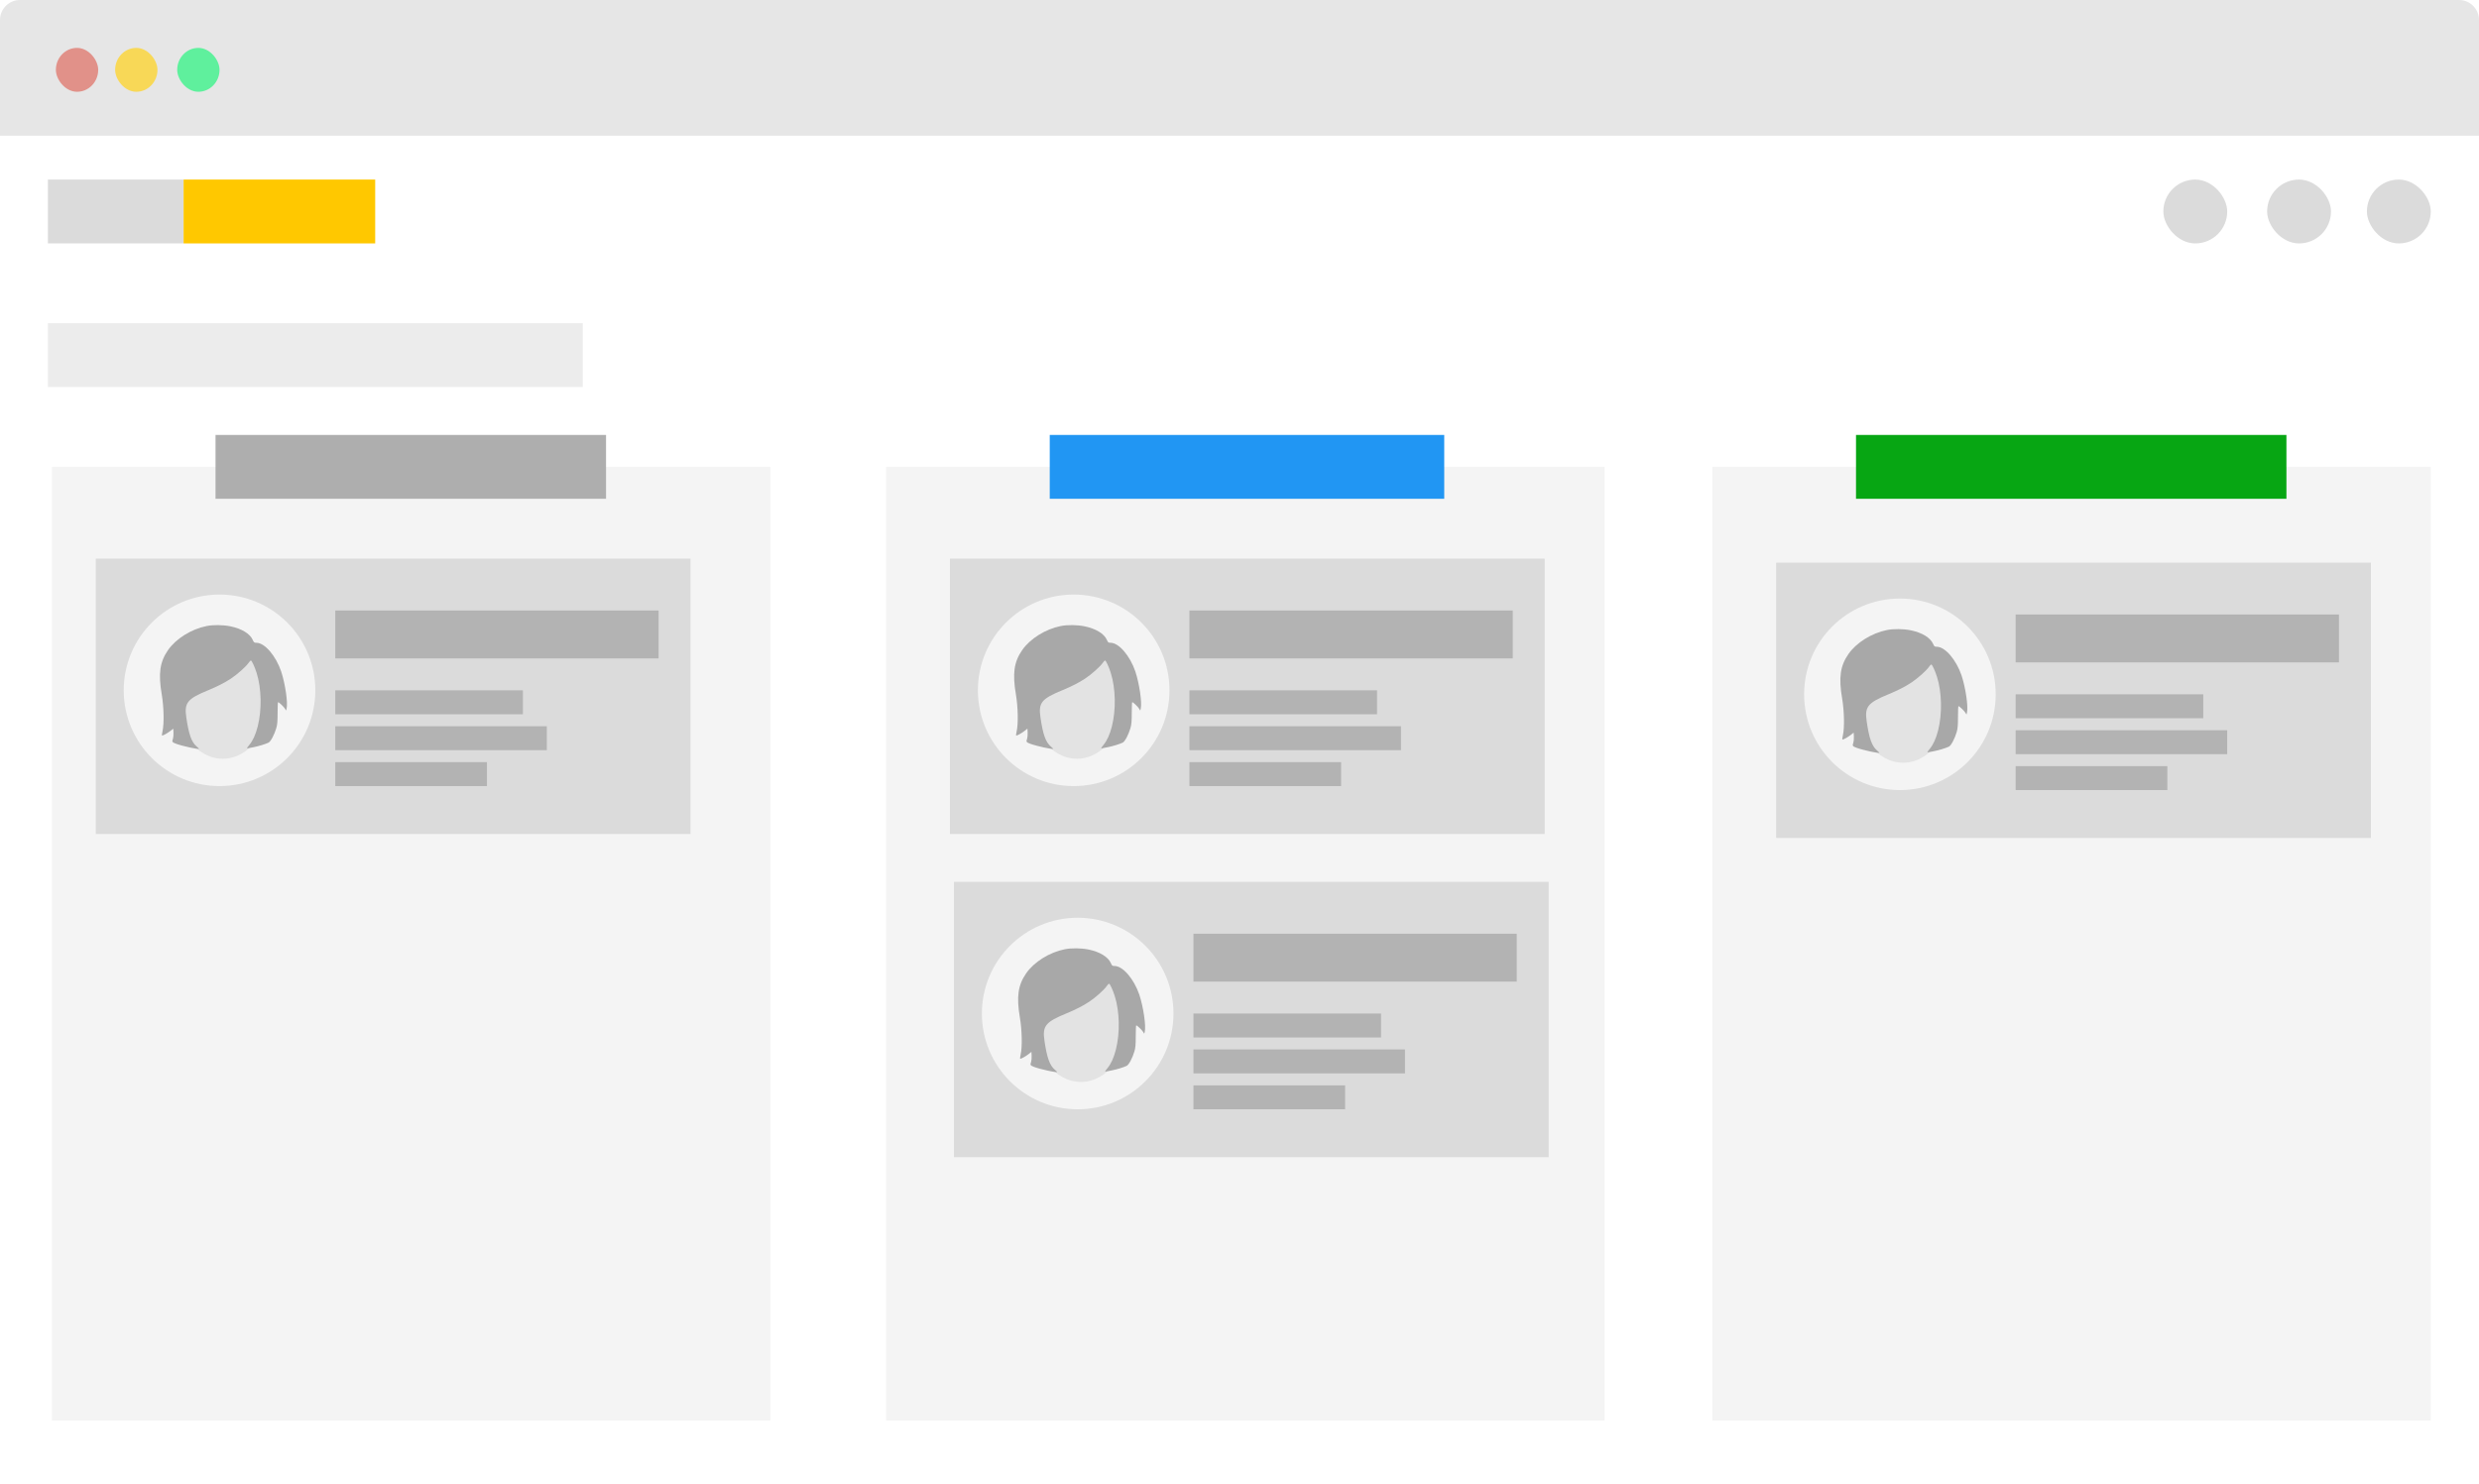 <?xml version="1.0" encoding="utf-8"?>
<svg version="1.1" xmlns="http://www.w3.org/2000/svg" xmlns:xlink="http://www.w3.org/1999/xlink" height="372" width="621.082">
  <defs>
    <rect id="rect-0" opacity="1" x="0" y="0" width="621.082" height="372"/>
    <rect id="rect-1" opacity="1" x="0" y="0" width="621" height="372" rx="5" ry="5"/>
    <filter id="filter-2" filterUnits="userSpaceOnUse" x="-50%" y="-50%" width="200%" height="200%">
      <feOffset in="SourceAlpha" result="shadow-1-feOffset-shadow" dx="0" dy="5"/>
      <feGaussianBlur in="shadow-1-feOffset-shadow" result="shadow-1-feGaussianBlur-shadow" stdDeviation="2.5"/>
      <feColorMatrix in="shadow-1-feGaussianBlur-shadow" result="shadow-1-feColorMatrix-shadow" type="matrix" values="0 0 0 0 0  0 0 0 0 0  0 0 0 0 0  0 0 0 0.2 0"/>
    </filter>
    <path id="path-3" opacity="1" d="M5,0 L616.082,0 C618.842,0 621.082,2.24 621.082,5 L621.082,34 L0,34 L0,5 C0,2.24 2.24,0 5,0Z"/>
    <rect id="rect-4" opacity="1" x="14" y="12" width="10.603" height="11" rx="8" ry="8"/>
    <rect id="rect-5" opacity="1" x="28.845" y="12" width="10.603" height="11" rx="8" ry="8"/>
    <rect id="rect-6" opacity="1" x="44.397" y="12" width="10.603" height="11" rx="8" ry="8"/>
    <rect id="rect-7" opacity="1" x="429" y="117" width="180" height="239"/>
    <rect id="rect-8" opacity="1" x="465" y="109" width="107.835" height="16"/>
    <rect id="rect-9" opacity="1" x="445" y="141" width="149" height="69"/>
    <rect id="rect-10" opacity="1" x="505" y="154" width="81" height="12"/>
    <rect id="rect-11" opacity="1" x="505" y="174" width="47" height="6"/>
    <rect id="rect-12" opacity="1" x="505" y="183" width="53" height="6"/>
    <rect id="rect-13" opacity="1" x="505" y="192" width="38" height="6"/>
    <ellipse id="ellipse-14" opacity="1" rx="24" ry="24" cx="476" cy="174"/>
    <ellipse id="ellipse-15" opacity="1" rx="11.865" ry="15.45" cx="476.809" cy="175.697"/>
    <path id="path-16" opacity="1" d="M472.752,157.893 C468.917,158.662 465.083,161.057 463.088,163.931 C461.042,166.89 460.629,169.798 461.523,175.033 C462.056,178.18 462.142,182.388 461.713,184.27 C461.575,184.868 461.523,185.347 461.609,185.347 C461.884,185.347 463.037,184.697 463.724,184.15 L464.412,183.603 L464.464,184.578 C464.498,185.125 464.429,185.792 464.343,186.083 C464.051,186.904 464.103,187.007 465.083,187.383 C466.682,187.982 470.86,188.888 470.86,188.649 C470.86,188.614 470.585,188.341 470.241,188.05 C468.969,186.938 468.298,185.057 467.679,180.814 C467.129,177.102 467.92,176.127 473.216,173.955 C475.451,173.031 477.309,172.09 478.856,171.064 C480.421,170.038 482.622,168.071 483.258,167.147 C483.482,166.805 483.757,166.531 483.86,166.531 C484.083,166.531 484.788,168.053 485.287,169.61 C486.525,173.544 486.628,178.881 485.562,183.072 C485.029,185.125 484.376,186.579 483.447,187.708 C482.811,188.495 482.759,188.597 483.103,188.529 C483.327,188.478 483.963,188.358 484.53,188.255 C485.7,188.033 487.557,187.468 488.279,187.109 C488.829,186.836 489.723,185.159 490.222,183.466 C490.48,182.576 490.549,181.806 490.549,179.651 C490.549,178.18 490.6,176.966 490.669,176.966 C490.893,176.966 492.062,178.077 492.371,178.573 L492.681,179.07 L492.801,178.591 C493.162,177.137 492.457,172.33 491.443,169.268 C490.102,165.334 487.316,162.084 485.235,162.084 C484.685,162.084 484.599,162.015 484.307,161.348 C483.619,159.809 481.556,158.543 478.736,157.961 C476.896,157.585 474.42,157.551 472.752,157.893Z"/>
    <rect id="rect-17" opacity="1" x="222" y="117" width="180" height="239"/>
    <rect id="rect-18" opacity="1" x="263" y="109" width="98.835" height="16"/>
    <rect id="rect-19" opacity="1" x="238" y="140" width="149" height="69"/>
    <rect id="rect-20" opacity="1" x="298" y="153" width="81" height="12"/>
    <rect id="rect-21" opacity="1" x="298" y="173" width="47" height="6"/>
    <rect id="rect-22" opacity="1" x="298" y="182" width="53" height="6"/>
    <rect id="rect-23" opacity="1" x="298" y="191" width="38" height="6"/>
    <ellipse id="ellipse-24" opacity="1" rx="24" ry="24" cx="269" cy="173"/>
    <ellipse id="ellipse-25" opacity="1" rx="11.865" ry="15.45" cx="269.809" cy="174.697"/>
    <path id="path-26" opacity="1" d="M265.752,156.893 C261.917,157.662 258.083,160.057 256.088,162.931 C254.042,165.89 253.629,168.798 254.523,174.033 C255.056,177.18 255.142,181.388 254.713,183.27 C254.575,183.868 254.523,184.347 254.609,184.347 C254.884,184.347 256.037,183.697 256.724,183.15 L257.412,182.603 L257.464,183.578 C257.498,184.125 257.429,184.792 257.343,185.083 C257.051,185.904 257.103,186.007 258.083,186.383 C259.682,186.982 263.86,187.888 263.86,187.649 C263.86,187.614 263.585,187.341 263.241,187.05 C261.969,185.938 261.298,184.057 260.679,179.814 C260.129,176.102 260.92,175.127 266.216,172.955 C268.451,172.031 270.309,171.09 271.856,170.064 C273.421,169.038 275.622,167.071 276.258,166.147 C276.482,165.805 276.757,165.531 276.86,165.531 C277.083,165.531 277.788,167.053 278.287,168.61 C279.525,172.544 279.628,177.881 278.562,182.072 C278.029,184.125 277.376,185.579 276.447,186.708 C275.811,187.495 275.759,187.597 276.103,187.529 C276.327,187.478 276.963,187.358 277.53,187.255 C278.7,187.033 280.557,186.468 281.279,186.109 C281.829,185.836 282.723,184.159 283.222,182.466 C283.48,181.576 283.549,180.806 283.549,178.651 C283.549,177.18 283.6,175.966 283.669,175.966 C283.893,175.966 285.062,177.077 285.371,177.573 L285.681,178.07 L285.801,177.591 C286.162,176.137 285.457,171.33 284.443,168.268 C283.102,164.334 280.316,161.084 278.235,161.084 C277.685,161.084 277.599,161.015 277.307,160.348 C276.619,158.809 274.556,157.543 271.736,156.961 C269.896,156.585 267.42,156.551 265.752,156.893Z"/>
    <rect id="rect-27" opacity="1" x="239" y="221" width="149" height="69"/>
    <rect id="rect-28" opacity="1" x="299" y="234" width="81" height="12"/>
    <rect id="rect-29" opacity="1" x="299" y="254" width="47" height="6"/>
    <rect id="rect-30" opacity="1" x="299" y="263" width="53" height="6"/>
    <rect id="rect-31" opacity="1" x="299" y="272" width="38" height="6"/>
    <ellipse id="ellipse-32" opacity="1" rx="24" ry="24" cx="270" cy="254"/>
    <ellipse id="ellipse-33" opacity="1" rx="11.865" ry="15.45" cx="270.809" cy="255.697"/>
    <path id="path-34" opacity="1" d="M266.752,237.893 C262.917,238.662 259.083,241.057 257.088,243.931 C255.042,246.89 254.629,249.798 255.523,255.033 C256.056,258.18 256.142,262.388 255.713,264.27 C255.575,264.868 255.523,265.347 255.609,265.347 C255.884,265.347 257.037,264.697 257.724,264.15 L258.412,263.603 L258.464,264.578 C258.498,265.125 258.429,265.792 258.343,266.083 C258.051,266.904 258.103,267.007 259.083,267.383 C260.682,267.982 264.86,268.888 264.86,268.649 C264.86,268.614 264.585,268.341 264.241,268.05 C262.969,266.938 262.298,265.057 261.679,260.814 C261.129,257.102 261.92,256.127 267.216,253.955 C269.451,253.031 271.309,252.09 272.856,251.064 C274.421,250.038 276.622,248.071 277.258,247.147 C277.482,246.805 277.757,246.531 277.86,246.531 C278.083,246.531 278.788,248.053 279.287,249.61 C280.525,253.544 280.628,258.881 279.562,263.072 C279.029,265.125 278.376,266.579 277.447,267.708 C276.811,268.495 276.759,268.597 277.103,268.529 C277.327,268.478 277.963,268.358 278.53,268.255 C279.7,268.033 281.557,267.468 282.279,267.109 C282.829,266.836 283.723,265.159 284.222,263.466 C284.48,262.576 284.549,261.806 284.549,259.651 C284.549,258.18 284.6,256.966 284.669,256.966 C284.893,256.966 286.062,258.077 286.371,258.573 L286.681,259.07 L286.801,258.591 C287.162,257.137 286.457,252.33 285.443,249.268 C284.102,245.334 281.316,242.084 279.235,242.084 C278.685,242.084 278.599,242.015 278.307,241.348 C277.619,239.809 275.556,238.543 272.736,237.961 C270.896,237.585 268.42,237.551 266.752,237.893Z"/>
    <rect id="rect-35" opacity="1" x="13" y="117" width="180" height="239"/>
    <rect id="rect-36" opacity="1" x="24" y="140" width="149" height="69"/>
    <rect id="rect-37" opacity="1" x="84" y="153" width="81" height="12"/>
    <rect id="rect-38" opacity="1" x="84" y="173" width="47" height="6"/>
    <rect id="rect-39" opacity="1" x="84" y="182" width="53" height="6"/>
    <rect id="rect-40" opacity="1" x="84" y="191" width="38" height="6"/>
    <ellipse id="ellipse-41" opacity="1" rx="24" ry="24" cx="55" cy="173"/>
    <ellipse id="ellipse-42" opacity="1" rx="11.865" ry="15.45" cx="55.809" cy="174.697"/>
    <path id="path-43" opacity="1" d="M51.752,156.893 C47.917,157.662 44.083,160.057 42.088,162.931 C40.042,165.89 39.629,168.798 40.523,174.033 C41.056,177.18 41.142,181.388 40.713,183.27 C40.575,183.868 40.523,184.347 40.609,184.347 C40.884,184.347 42.037,183.697 42.724,183.15 L43.412,182.603 L43.464,183.578 C43.498,184.125 43.429,184.792 43.343,185.083 C43.051,185.904 43.103,186.007 44.083,186.383 C45.682,186.982 49.86,187.888 49.86,187.649 C49.86,187.614 49.585,187.341 49.241,187.05 C47.969,185.938 47.298,184.057 46.679,179.814 C46.129,176.102 46.92,175.127 52.216,172.955 C54.451,172.031 56.309,171.09 57.856,170.064 C59.421,169.038 61.622,167.071 62.258,166.147 C62.482,165.805 62.757,165.531 62.86,165.531 C63.083,165.531 63.788,167.053 64.287,168.61 C65.525,172.544 65.628,177.881 64.562,182.072 C64.029,184.125 63.376,185.579 62.447,186.708 C61.811,187.495 61.759,187.597 62.103,187.529 C62.327,187.478 62.963,187.358 63.53,187.255 C64.7,187.033 66.557,186.468 67.279,186.109 C67.829,185.836 68.723,184.159 69.222,182.466 C69.48,181.576 69.549,180.806 69.549,178.651 C69.549,177.18 69.6,175.966 69.669,175.966 C69.893,175.966 71.062,177.077 71.371,177.573 L71.681,178.07 L71.801,177.591 C72.162,176.137 71.457,171.33 70.443,168.268 C69.102,164.334 66.316,161.084 64.235,161.084 C63.685,161.084 63.599,161.015 63.307,160.348 C62.619,158.809 60.556,157.543 57.736,156.961 C55.896,156.585 53.42,156.551 51.752,156.893Z"/>
    <rect id="rect-44" opacity="1" x="54" y="109" width="97.835" height="16"/>
    <rect id="rect-45" opacity="1" x="12" y="81" width="134" height="16"/>
    <rect id="rect-46" opacity="1" x="12" y="45" width="34" height="16"/>
    <rect id="rect-47" opacity="1" x="46" y="45" width="48" height="16"/>
    <rect id="rect-48" opacity="1" x="568" y="45" width="16" height="16" rx="10" ry="10"/>
    <rect id="rect-49" opacity="1" x="593" y="45" width="16" height="16" rx="10" ry="10"/>
    <rect id="rect-50" opacity="1" x="542" y="45" width="16" height="16" rx="10" ry="10"/>
  </defs>
  <g transform="translate(0, 0) " opacity="1">
    <g transform="translate(0, 0) " opacity="1">
      <g transform="translate(0, 0) ">
        <use xlink:href="#rect-1" fill="black" fill-opacity="NaN" filter="url(#filter-2)" stroke="black" stroke-opacity="0" stroke-width="0"/>
        <use xlink:href="#rect-1" fill="rgb(255,255,255)" fill-opacity="1"/>
      </g>
      <g transform="translate(0, 0) ">
        <use xlink:href="#path-3" fill="rgb(230,230,230)" fill-opacity="1"/>
      </g>
      <g transform="translate(0, 0) " opacity="0.72">
        <g transform="translate(0, 0) ">
          <use xlink:href="#rect-4" fill="rgb(223,112,101)" fill-opacity="1"/>
        </g>
        <g transform="translate(0, 0) ">
          <use xlink:href="#rect-5" fill="rgb(255,211,32)" fill-opacity="1"/>
        </g>
        <g transform="translate(0, 0) ">
          <use xlink:href="#rect-6" fill="rgb(43,244,129)" fill-opacity="1"/>
        </g>
      </g>
    </g>
    <g transform="translate(0, 0) " opacity="1">
      <g transform="translate(0, 0) " opacity="1">
        <g transform="translate(0, 0) ">
          <use xlink:href="#rect-7" fill="rgb(244,244,244)" fill-opacity="1"/>
        </g>
        <g transform="translate(0, 0) ">
          <use xlink:href="#rect-8" fill="rgb(7,166,19)" fill-opacity="1"/>
        </g>
        <g transform="translate(0, 0) " opacity="1">
          <g transform="translate(0, 0) ">
            <use xlink:href="#rect-9" fill="rgb(219,219,219)" fill-opacity="1"/>
          </g>
          <g transform="translate(0, 0) ">
            <use xlink:href="#rect-10" fill="rgb(179,179,179)" fill-opacity="1"/>
          </g>
          <g transform="translate(0, 0) ">
            <use xlink:href="#rect-11" fill="rgb(179,179,179)" fill-opacity="1"/>
          </g>
          <g transform="translate(0, 0) ">
            <use xlink:href="#rect-12" fill="rgb(179,179,179)" fill-opacity="1"/>
          </g>
          <g transform="translate(0, 0) ">
            <use xlink:href="#rect-13" fill="rgb(179,179,179)" fill-opacity="1"/>
          </g>
          <g transform="translate(0, 0) " opacity="1">
            <g transform="translate(0, 0) ">
              <use xlink:href="#ellipse-14" fill="rgb(244,244,244)" fill-opacity="1"/>
            </g>
            <g transform="translate(0, 0) ">
              <use xlink:href="#ellipse-15" fill="rgb(227,227,227)" fill-opacity="1"/>
            </g>
            <g transform="translate(0, 0) ">
              <use xlink:href="#path-16" fill="rgb(168,168,168)" fill-opacity="1"/>
            </g>
          </g>
        </g>
      </g>
      <g transform="translate(0, 0) " opacity="1">
        <g transform="translate(0, 0) ">
          <use xlink:href="#rect-17" fill="rgb(244,244,244)" fill-opacity="1"/>
        </g>
        <g transform="translate(0, 0) ">
          <use xlink:href="#rect-18" fill="rgb(33,150,243)" fill-opacity="1"/>
        </g>
        <g transform="translate(0, 0) " opacity="1">
          <g transform="translate(0, 0) ">
            <use xlink:href="#rect-19" fill="rgb(219,219,219)" fill-opacity="1"/>
          </g>
          <g transform="translate(0, 0) ">
            <use xlink:href="#rect-20" fill="rgb(179,179,179)" fill-opacity="1"/>
          </g>
          <g transform="translate(0, 0) ">
            <use xlink:href="#rect-21" fill="rgb(179,179,179)" fill-opacity="1"/>
          </g>
          <g transform="translate(0, 0) ">
            <use xlink:href="#rect-22" fill="rgb(179,179,179)" fill-opacity="1"/>
          </g>
          <g transform="translate(0, 0) ">
            <use xlink:href="#rect-23" fill="rgb(179,179,179)" fill-opacity="1"/>
          </g>
          <g transform="translate(0, 0) " opacity="1">
            <g transform="translate(0, 0) ">
              <use xlink:href="#ellipse-24" fill="rgb(244,244,244)" fill-opacity="1"/>
            </g>
            <g transform="translate(0, 0) ">
              <use xlink:href="#ellipse-25" fill="rgb(227,227,227)" fill-opacity="1"/>
            </g>
            <g transform="translate(0, 0) ">
              <use xlink:href="#path-26" fill="rgb(168,168,168)" fill-opacity="1"/>
            </g>
          </g>
        </g>
        <g transform="translate(0, 0) " opacity="1">
          <g transform="translate(0, 0) ">
            <use xlink:href="#rect-27" fill="rgb(219,219,219)" fill-opacity="1"/>
          </g>
          <g transform="translate(0, 0) ">
            <use xlink:href="#rect-28" fill="rgb(179,179,179)" fill-opacity="1"/>
          </g>
          <g transform="translate(0, 0) ">
            <use xlink:href="#rect-29" fill="rgb(179,179,179)" fill-opacity="1"/>
          </g>
          <g transform="translate(0, 0) ">
            <use xlink:href="#rect-30" fill="rgb(179,179,179)" fill-opacity="1"/>
          </g>
          <g transform="translate(0, 0) ">
            <use xlink:href="#rect-31" fill="rgb(179,179,179)" fill-opacity="1"/>
          </g>
          <g transform="translate(0, 0) " opacity="1">
            <g transform="translate(0, 0) ">
              <use xlink:href="#ellipse-32" fill="rgb(244,244,244)" fill-opacity="1"/>
            </g>
            <g transform="translate(0, 0) ">
              <use xlink:href="#ellipse-33" fill="rgb(227,227,227)" fill-opacity="1"/>
            </g>
            <g transform="translate(0, 0) ">
              <use xlink:href="#path-34" fill="rgb(168,168,168)" fill-opacity="1"/>
            </g>
          </g>
        </g>
      </g>
      <g transform="translate(0, 0) " opacity="1">
        <g transform="translate(0, 0) ">
          <use xlink:href="#rect-35" fill="rgb(244,244,244)" fill-opacity="1"/>
        </g>
        <g transform="translate(0, 0) " opacity="1">
          <g transform="translate(0, 0) ">
            <use xlink:href="#rect-36" fill="rgb(219,219,219)" fill-opacity="1"/>
          </g>
          <g transform="translate(0, 0) ">
            <use xlink:href="#rect-37" fill="rgb(179,179,179)" fill-opacity="1"/>
          </g>
          <g transform="translate(0, 0) ">
            <use xlink:href="#rect-38" fill="rgb(179,179,179)" fill-opacity="1"/>
          </g>
          <g transform="translate(0, 0) ">
            <use xlink:href="#rect-39" fill="rgb(179,179,179)" fill-opacity="1"/>
          </g>
          <g transform="translate(0, 0) ">
            <use xlink:href="#rect-40" fill="rgb(179,179,179)" fill-opacity="1"/>
          </g>
          <g transform="translate(0, 0) " opacity="1">
            <g transform="translate(0, 0) ">
              <use xlink:href="#ellipse-41" fill="rgb(244,244,244)" fill-opacity="1"/>
            </g>
            <g transform="translate(0, 0) ">
              <use xlink:href="#ellipse-42" fill="rgb(227,227,227)" fill-opacity="1"/>
            </g>
            <g transform="translate(0, 0) ">
              <use xlink:href="#path-43" fill="rgb(168,168,168)" fill-opacity="1"/>
            </g>
          </g>
        </g>
        <g transform="translate(0, 0) ">
          <use xlink:href="#rect-44" fill="rgb(174,174,174)" fill-opacity="1"/>
        </g>
      </g>
      <g transform="translate(0, 0) ">
        <use xlink:href="#rect-45" fill="rgb(236,236,236)" fill-opacity="1"/>
      </g>
      <g transform="translate(0, 0) " opacity="1">
        <g transform="translate(0, 0) " opacity="1">
          <g transform="translate(0, 0) ">
            <use xlink:href="#rect-46" fill="rgb(219,219,219)" fill-opacity="1"/>
          </g>
          <g transform="translate(0, 0) ">
            <use xlink:href="#rect-47" fill="rgb(255,200,0)" fill-opacity="1"/>
          </g>
        </g>
        <g transform="translate(0, 0) " opacity="1">
          <g transform="translate(0, 0) ">
            <use xlink:href="#rect-48" fill="rgb(219,219,219)" fill-opacity="1"/>
          </g>
          <g transform="translate(0, 0) ">
            <use xlink:href="#rect-49" fill="rgb(219,219,219)" fill-opacity="1"/>
          </g>
          <g transform="translate(0, 0) ">
            <use xlink:href="#rect-50" fill="rgb(219,219,219)" fill-opacity="1"/>
          </g>
        </g>
      </g>
    </g>
  </g>
</svg>